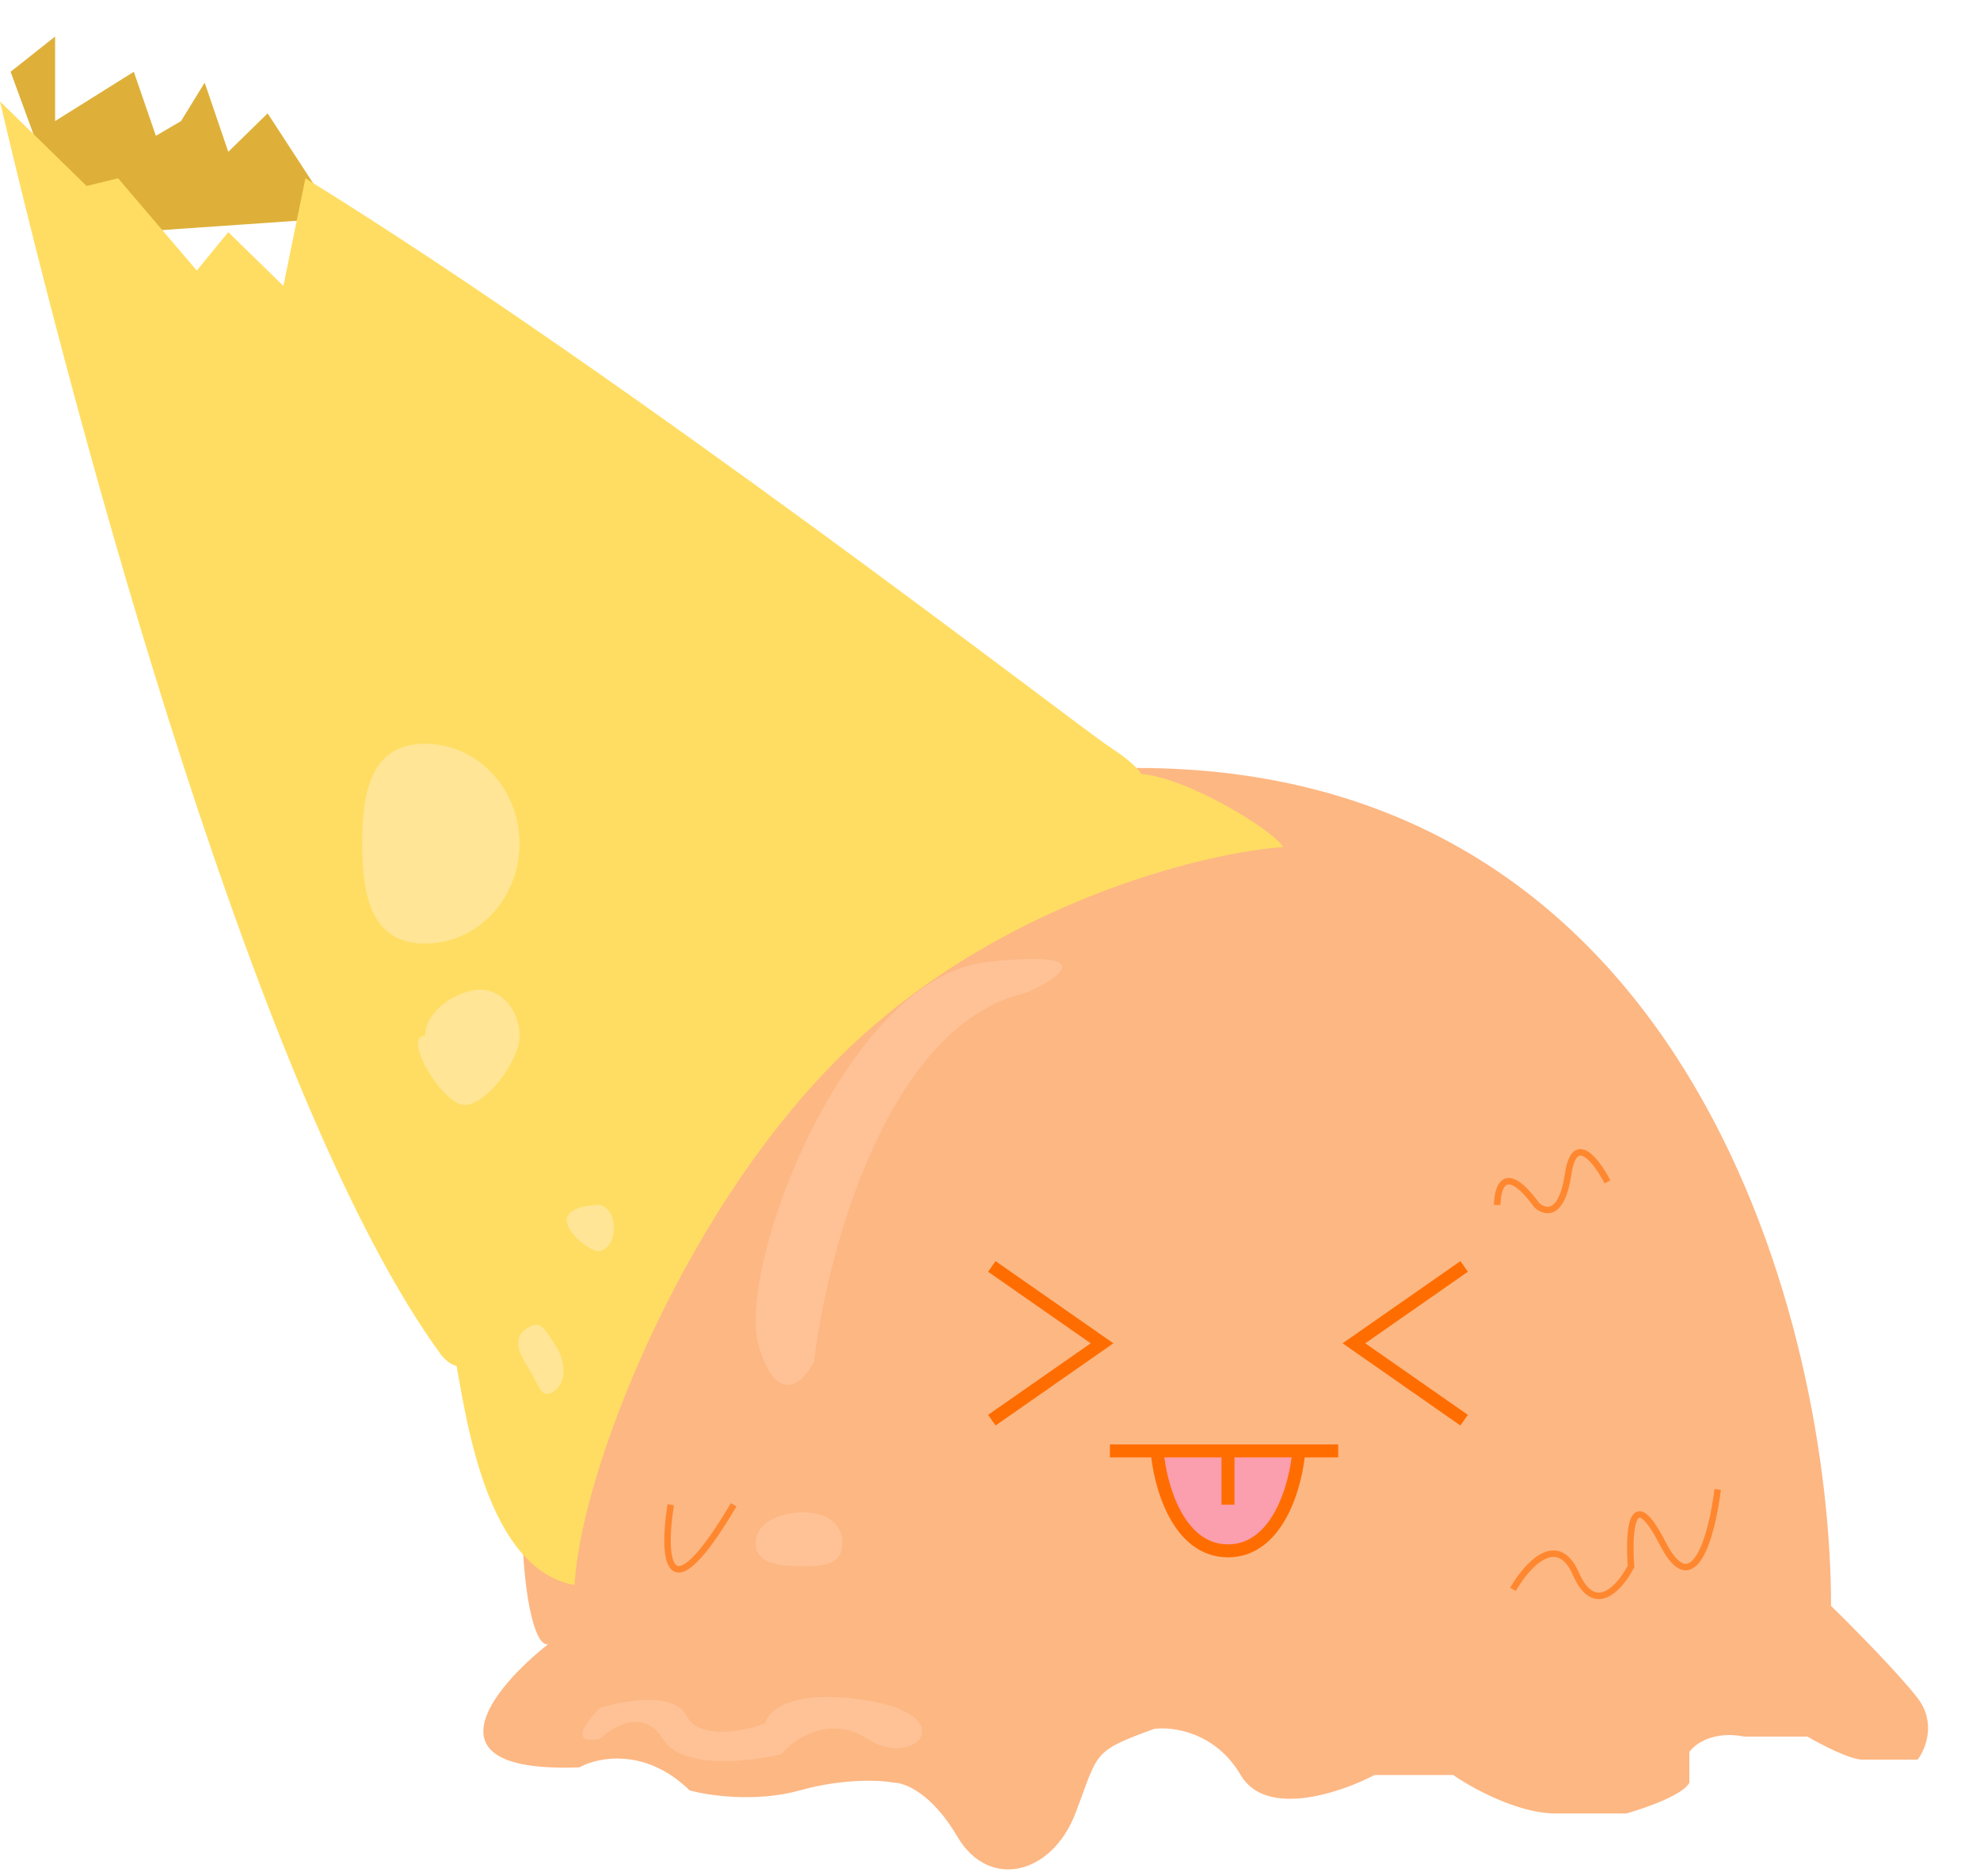 <svg width="305" height="289" viewBox="0 0 305 289" fill="none" xmlns="http://www.w3.org/2000/svg">
<g filter="url(#filter0_i_1_93)">
<path d="M97.258 273.276C73.007 274.223 83.92 261.039 92.408 254.328C83.92 255.512 79.07 118.137 184.562 119.321C268.956 120.269 290.055 205.773 290.055 248.406C293.289 251.564 300.483 258.828 303.393 262.618C306.303 266.407 304.606 270.513 303.393 272.092H294.905C292.965 272.092 288.438 269.723 286.417 268.539H276.717C271.867 267.591 269.037 269.723 268.229 270.907V275.644C267.259 277.539 261.358 279.592 258.528 280.382H247.615C241.795 280.382 234.681 276.434 231.852 274.46H219.727C214.472 277.224 202.993 281.092 199.113 274.46C195.233 267.828 188.604 266.96 185.775 267.355C176.074 270.907 177.287 270.907 173.649 280.382C170.012 289.856 160.311 292.224 155.461 283.934C151.581 277.302 147.377 275.644 145.76 275.644C143.74 275.25 138 274.934 131.21 276.829C124.419 278.724 117.063 277.618 114.234 276.829C107.444 270.197 100.087 271.697 97.258 273.276Z" fill="#FDB783"/>
</g>
<path d="M102.108 267.895C99.198 263.158 94.428 265.921 92.407 267.895C87.557 268.843 90.386 265.132 92.407 263.158C96.045 261.974 103.805 260.553 105.746 264.342C107.686 268.132 114.638 266.711 117.871 265.527C118.275 263.553 121.994 260.079 133.634 261.974C148.185 264.342 140.91 272.632 133.634 267.895C127.814 264.106 122.317 267.895 120.296 270.264C115.446 271.448 105.018 272.632 102.108 267.895Z" fill="#FFD1AE" fill-opacity="0.45"/>
<path d="M189.159 238.925C181.399 238.925 178.65 228.661 178.246 223.53H189.159H200.072C199.668 228.661 196.92 238.925 189.159 238.925Z" fill="#FB9EAD"/>
<path d="M152.782 195.107L169.758 206.95L152.782 218.793M225.536 195.107L208.56 206.95L225.536 218.793M170.971 223.53H178.246M206.135 223.53H200.072M178.246 223.53C178.65 228.661 181.399 238.925 189.159 238.925C196.92 238.925 199.668 228.661 200.072 223.53M178.246 223.53H189.159M200.072 223.53H189.159M189.159 223.53V231.819" stroke="#FF6D00" stroke-width="2"/>
<path d="M103.321 231.827C102.108 239.327 102.351 249.828 113.021 231.827M233.065 244.854C235.086 241.301 239.855 235.853 242.765 242.485C245.675 249.117 249.636 244.459 251.253 241.301C250.849 236.169 251.253 228.274 256.103 237.748C260.954 247.222 263.783 236.169 264.591 229.458M230.64 185.64C230.64 182.877 231.852 179.008 236.702 185.64C237.915 186.825 240.583 187.535 241.553 180.903C242.523 174.271 245.999 178.929 247.615 182.087" stroke="#FF872F"/>
<path d="M158.126 152.946C136.784 157.683 127.407 192.816 125.386 209.791C123.77 212.949 119.809 216.896 116.899 207.422C113.261 195.579 130.237 150.577 152.063 148.209C169.524 146.314 163.38 150.577 158.126 152.946Z" fill="#FFD1AE" fill-opacity="0.45"/>
<path d="M129.744 237.741C129.744 241.011 127.029 241.294 123.681 241.294C120.333 241.294 116.406 241.011 116.406 237.741C116.406 234.471 120.333 233.004 123.681 233.004C127.029 233.004 129.744 234.471 129.744 237.741Z" fill="#FFD1AE" fill-opacity="0.45"/>
<path d="M8.488 5.625L1.634 11.057L10.913 36.416L51.73 33.593L41.227 17.467L35.164 23.389L31.527 12.73L27.889 18.651L24.012 20.924L20.613 11.057L8.488 18.651L8.488 5.625Z" fill="#DEB039"/>
<g filter="url(#filter1_i_1_93)">
<path d="M70.328 200.424C69.418 200.281 68.49 199.424 67.903 198.66C40.109 160.656 12.367 58.41 0 5.625L13.338 18.651L18.188 17.467L30.314 31.678L35.164 25.757L43.652 34.047L47.046 17.467C96.727 48.139 166.162 101.972 170.971 105.103C173.785 106.935 175.201 108.288 175.821 109.241C183.096 109.84 196.435 118.13 197.647 120.498C185.926 121.288 152.782 129.025 128.531 153.658C104.28 178.291 89.325 217.608 88.517 234.188C75.179 231.819 71.945 209.31 70.328 200.424Z" fill="#FFDD63"/>
</g>
<path d="M80.029 129.973C80.029 138.475 73.514 145.368 65.478 145.368C57.442 145.368 55.778 138.475 55.778 129.973C55.778 121.47 57.442 114.577 65.478 114.577C73.514 114.577 80.029 121.47 80.029 129.973Z" fill="#FFF1D3" fill-opacity="0.45"/>
<path d="M80.029 159.579C80.029 163.504 74.889 170.238 71.541 170.238C68.193 170.238 61.84 159.579 65.478 159.579C65.478 155.655 70.618 152.474 73.966 152.474C77.314 152.474 80.029 155.655 80.029 159.579Z" fill="#FFF1D3" fill-opacity="0.45"/>
<path d="M94.58 189.186C94.58 191.148 93.494 192.739 92.154 192.739C90.815 192.739 87.304 189.964 87.304 188.002C87.304 186.039 90.815 185.633 92.154 185.633C93.494 185.633 94.58 187.224 94.58 189.186Z" fill="#FFF1D3" fill-opacity="0.45"/>
<path d="M85.54 207.218C87.329 209.982 87.185 213.207 85.219 214.421C83.252 215.636 83.031 213.267 81.241 210.503C79.452 207.738 79.275 205.795 81.241 204.581C83.208 203.367 83.75 204.454 85.54 207.218Z" fill="#FFF1D3" fill-opacity="0.45"/>
<defs>
<filter id="filter0_i_1_93" x="78.454" y="118.314" width="226.546" height="170.689" filterUnits="userSpaceOnUse" color-interpolation-filters="sRGB">
<feFlood flood-opacity="0" result="BackgroundImageFix"/>
<feBlend mode="normal" in="SourceGraphic" in2="BackgroundImageFix" result="shape"/>
<feColorMatrix in="SourceAlpha" type="matrix" values="0 0 0 0 0 0 0 0 0 0 0 0 0 0 0 0 0 0 127 0" result="hardAlpha"/>
<feOffset dx="-8" dy="-1"/>
<feGaussianBlur stdDeviation="2"/>
<feComposite in2="hardAlpha" operator="arithmetic" k2="-1" k3="1"/>
<feColorMatrix type="matrix" values="0 0 0 0 1 0 0 0 0 0.598 0 0 0 0 0.3 0 0 0 0.45 0"/>
<feBlend mode="normal" in2="shape" result="effect1_innerShadow_1_93"/>
</filter>
<filter id="filter1_i_1_93" x="0" y="5.625" width="197.647" height="232.563" filterUnits="userSpaceOnUse" color-interpolation-filters="sRGB">
<feFlood flood-opacity="0" result="BackgroundImageFix"/>
<feBlend mode="normal" in="SourceGraphic" in2="BackgroundImageFix" result="shape"/>
<feColorMatrix in="SourceAlpha" type="matrix" values="0 0 0 0 0 0 0 0 0 0 0 0 0 0 0 0 0 0 127 0" result="hardAlpha"/>
<feOffset dy="10"/>
<feGaussianBlur stdDeviation="2"/>
<feComposite in2="hardAlpha" operator="arithmetic" k2="-1" k3="1"/>
<feColorMatrix type="matrix" values="0 0 0 0 0.976 0 0 0 0 0.776 0 0 0 0 0.267 0 0 0 0.75 0"/>
<feBlend mode="normal" in2="shape" result="effect1_innerShadow_1_93"/>
</filter>
</defs>
</svg>
